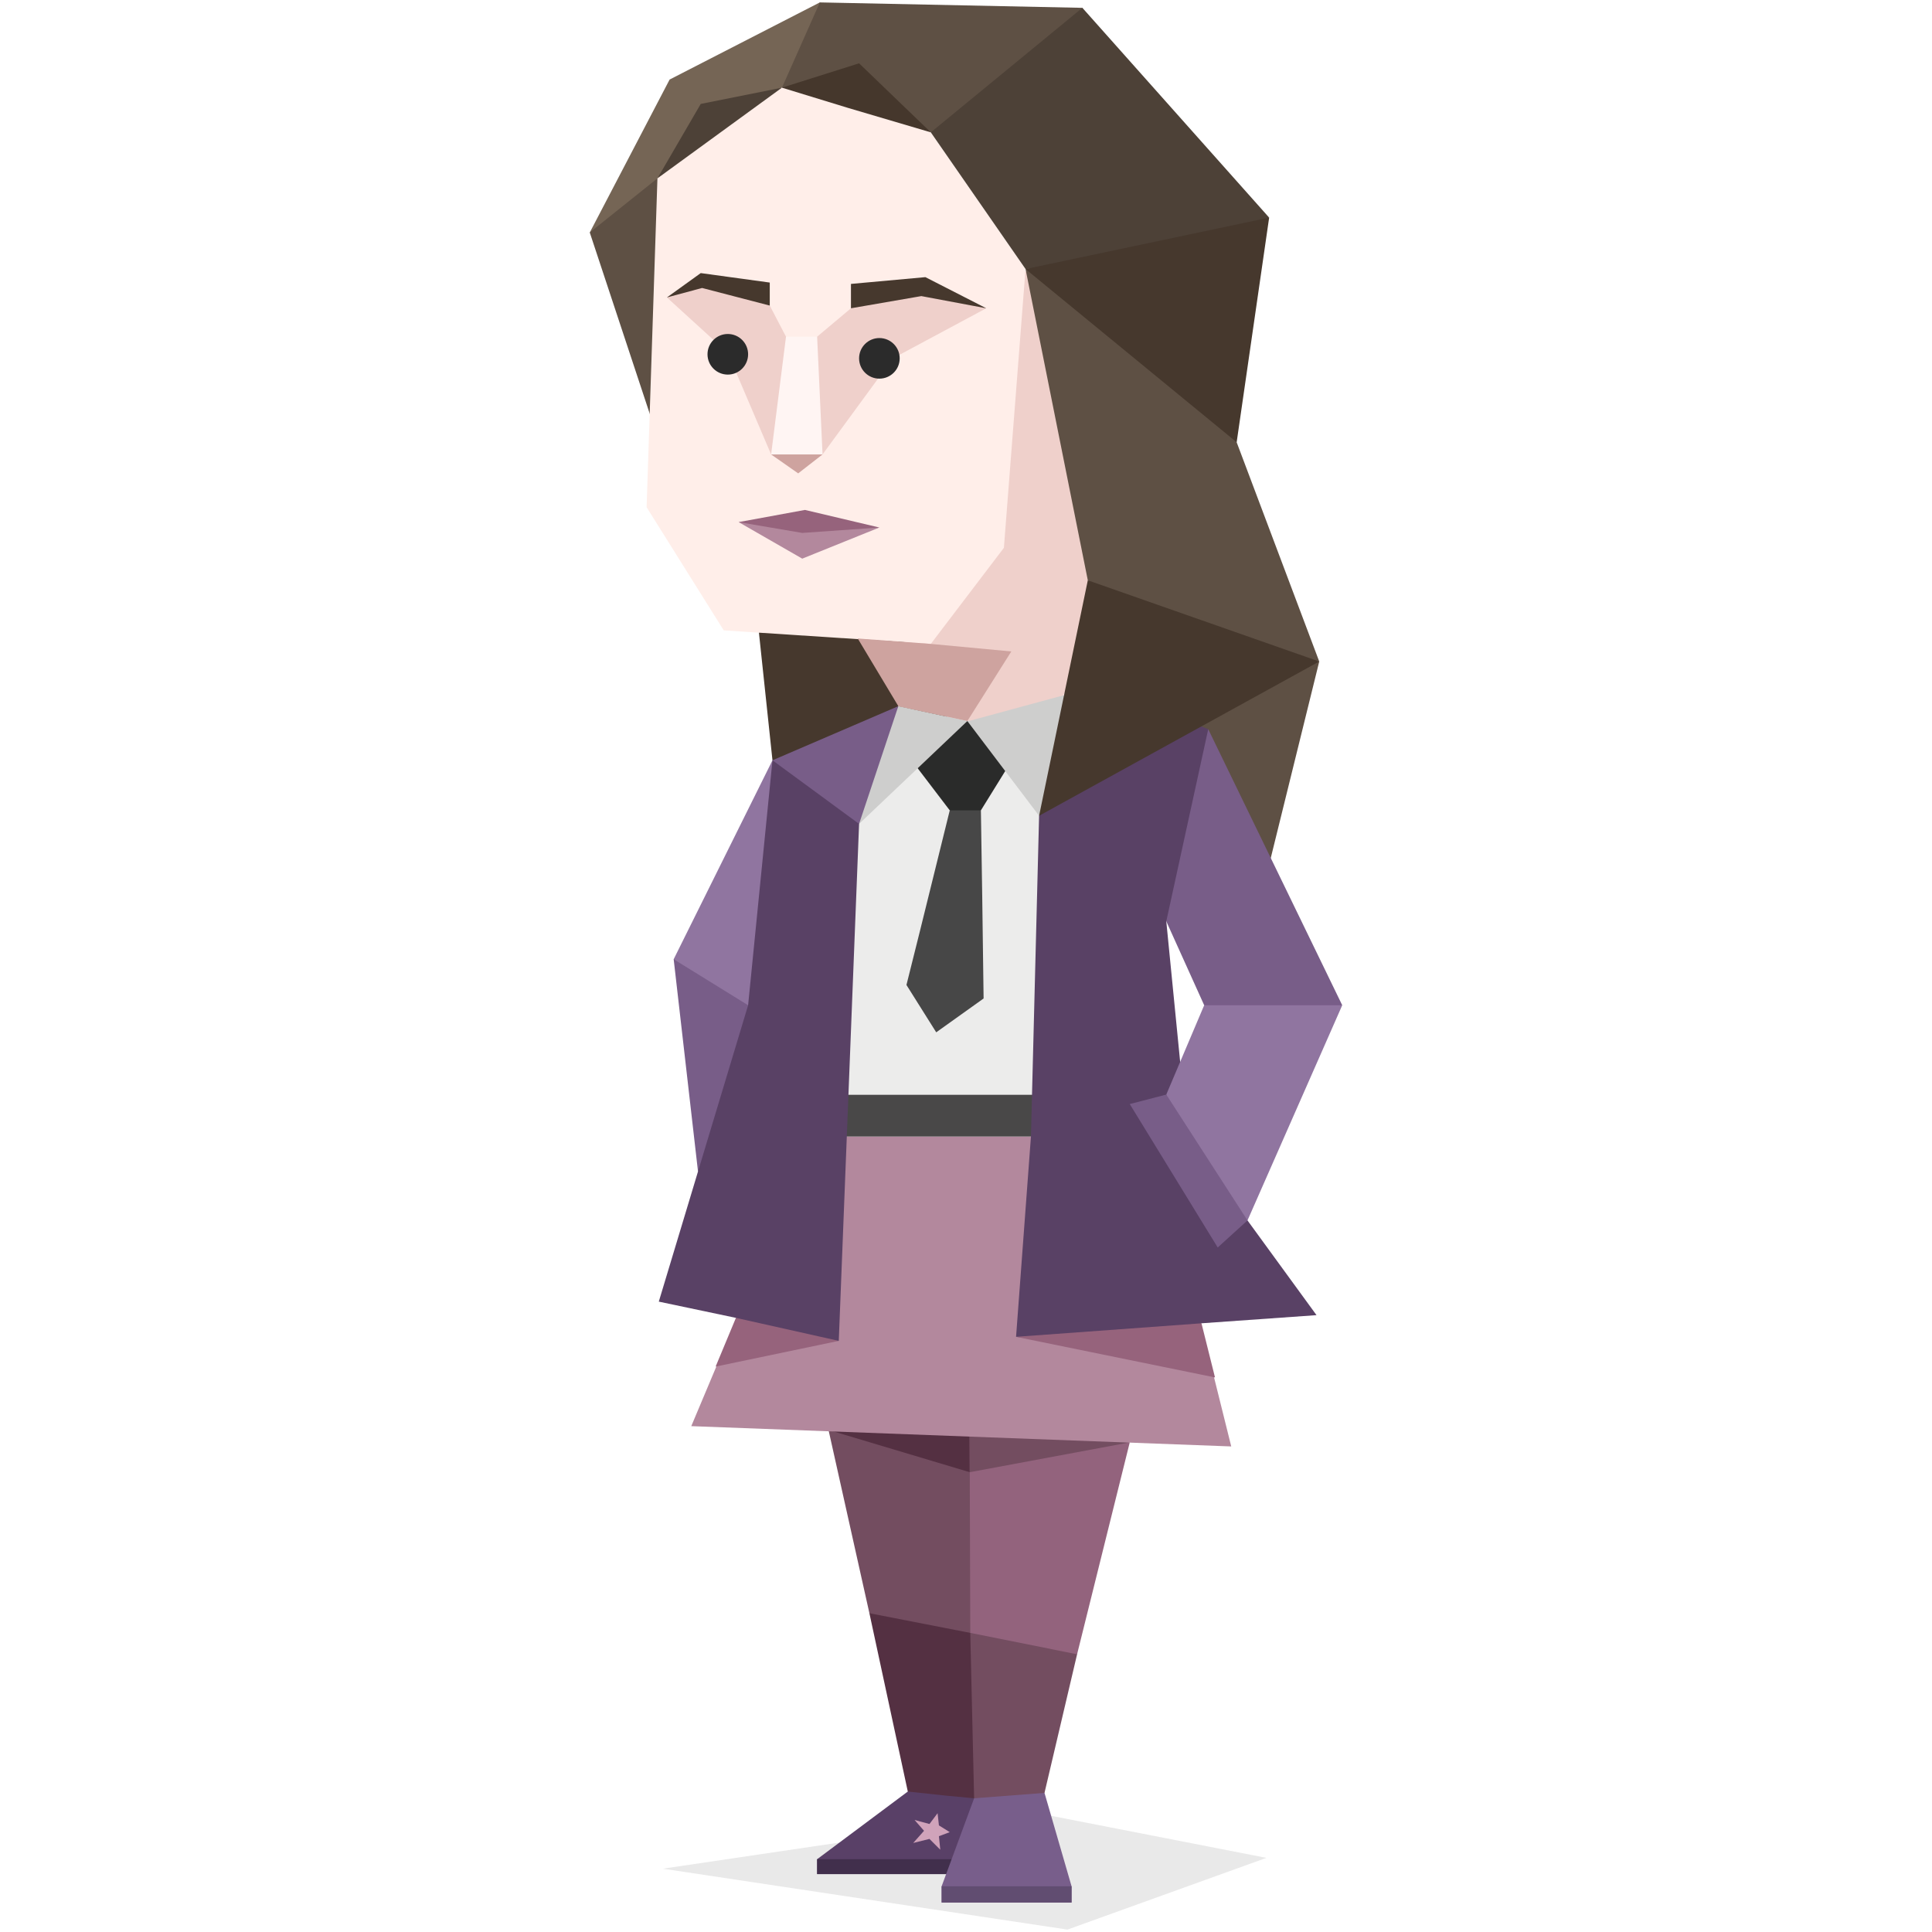 <svg xmlns="http://www.w3.org/2000/svg" viewBox="-152 -152 400 400"><path fill="#46382D" d="M15.497-31.855L5.129-21.012 7.932 5.41l46.273 11.488 10.954-48.753z"/><path fill="none" d="M0 0h96v96H0z"/><path fill="#5E5044" d="M121.134-15.043l-10.933 44.321-11.206-7.056-10.647-34.743z"/><path fill="#2B2B2B" fill-opacity=".102" d="M110.201 232.651l-47.353-9.247-77.612 11.487L69.014 247.5z"/><path fill="#594067" d="M35.951 218.919l-18.774 14.01v3.085h30.541l7.286-15.972-10.367-4.763z"/><path fill="#412F4C" d="M17.177 232.929v3.085h30.541l1.402-3.085z"/><path fill="#785E8B" d="M56.123 210.794l8.129 8.405 5.604 19.334v3.366h-26.9v-3.366l6.725-18.215z"/><path fill="#614D71" d="M69.856 238.533v3.366h-26.9v-3.366z"/><path fill="#543042" d="M36.091 124l2.409 12.5L28 182l7.951 36.919 7.846.842 5.884.557 15.971-38.667-15.971-38.663z"/><path fill="#734D60" d="M18.58 142.988l.278 1.119.562-.561L28 182l22.847 4.455 14.805-4.804-15.971-38.663z"/><path fill="#543042" d="M20.539 142.988l-.84 1.119 29.982 8.967v-10.086z"/><path fill="#734D60" d="M48.885 138.693v47.379l.796 34.246 14.571-1.119L71 190.5l-7.508-45.95z"/><path fill="#93637D" d="M48.75 142.833l.135 43.239L71 190.5l10.904-43.869z"/><path fill="#734D60" d="M48.75 145.435l.031 7.37 33.123-6.174-.843-.281-26.9-2.804z"/><path fill="#D0A3BA" d="M42.116 223.404l-1.681 2.239-3.083-.839 1.961 2.243-2.24 2.519 3.362-.838 2.24 2.239-.281-2.801 2.243-.838-2.243-1.4z"/><path fill="#B3889D" d="M16.337 83.306L-8.88 143.269l111.795 4.201-15.968-64.164z"/><path fill="#494848" d="M16.337 83.306V74.62h69.767l.843 8.686z"/><path fill="#ECECEB" d="M85.543-2.714l-30.539-7.567L18.58 11.855l-2.243 22.136V74.62h69.767z"/><path fill="#474747" d="M51.361 33.71l-.277-17.933-3.085-2.8-3.362 2.8-6.164 24.938-2.803 11.21 6.165 9.805 9.808-7.005z"/><path fill="#2A2B2A" d="M35.67 4.01l8.967 11.767h6.447L58.366 4.01l-3.642-6.724H35.67z"/><path fill="#CECECD" d="M48.28-2.714l14.853 19.612 22.41-19.612-24.657-7.567z"/><path fill="#756555" d="M17.739-151.5l-31.103 15.972-16.531 31.662 13.45-1.4 26.339-28.582 15.969-5.043z"/><path fill="#785D88" d="M98.152-1.033l27.743 57.158-17.094 3.924-11.487-3.924-7.847-17.372-2.239-15.129z"/><path fill="#594165" d="M83.866-6.638l-8.128 4.203-12.605 19.333-1.686 66.408-3.081 41.467 30.824 3.644 7.563-6.443 23.818-1.686-14.29-19.61-12.609-19.334-4.205-42.591 8.685-39.786z"/><path fill="#9075A0" d="M97.314 56.125L89.467 74.62l4.485 15.691 12.329 10.367 19.614-44.553z"/><path fill="#CECECD" d="M25.584 7.091l.279 11.488L48.28-2.714 33.989-5.798z"/><path fill="#9075A0" d="M7.932 5.41l-20.455 41.189 8.407 17.374L8.21 66.496l8.127-19.897z"/><path fill="#785D88" d="M-12.523 46.599l5.042 43.993L8.21 66.496 2.889 56.125z"/><path fill="#594165" d="M7.932 5.41L2.889 56.125l-18.494 61.363 15.97 3.362 2.802 4.486 18.494.276 4.202-107.033L25.584.648z"/><path fill="#785D88" d="M7.932 5.41l17.931 13.169 8.126-24.377zM89.467 74.62l-7.563 1.962 18.21 29.696 6.167-5.6z"/><path fill="#EFD0CB" d="M25.304-68.561l10.928 50.996-2.243 11.767 14.57 3.084 19.612-5.324 11.491-21.296-13.729-64.444-24.098-8.688z"/><path fill="#5E5044" d="M-17.286-65.758l-12.609-38.108 14.01-11.208 8.966 21.015zM17.739-151.5l54.356 1.121 4.205 21.856-35.587 3.923-18.212 1.4-12.607-10.648z"/><path fill="#FFEEE9" d="M-15.885-115.074l-2.241 68.088 15.97 25.498 42.869 2.802 15.134-19.895 4.481-57.721L40.713-124.6l-14.009-7.566-16.81-1.682-14.853 5.884z"/><path fill="#EFD0CB" d="M-13.923-90.416l12.607 11.488 8.967 21.015 5.605 1.681 5.043-1.681 14.569-19.896 19.331-10.366-14.567-5.043-13.45 5.043-7.005 5.883-2.521 3.924-3.922-3.924-3.364-6.443-13.169-5.605z"/><path fill="#46382D" d="M-13.923-90.416l7.283-1.962 14.01 3.643v-4.764l-14.289-1.96zM24.182-93.218v5.043l14.572-2.522 13.445 2.522-12.605-6.446z"/><path fill="#FFF5F3" d="M10.734-82.292L7.651-57.913h10.648l-1.122-24.379z"/><path fill="#CEA39F" d="M7.651-57.913l5.605 3.922 5.043-3.922z"/><path fill="#96637C" d="M.927-43.903l13.729-2.522 15.412 3.641-16.534 3.364z"/><path fill="#B3889D" d="M.927-43.903l13.169 7.564 15.972-6.445-15.972 1.121z"/><path fill="#4D4137" d="M72.095-150.379l38.668 43.43-20.453 8.688-29.982 1.959L40.713-124.6z"/><path fill="#46382D" d="M60.328-96.302l23.257 38.108 20.453-2.241 6.725-46.514z"/><path fill="#5E5044" d="M60.328-96.302l12.891 64.447 20.453 12.329 27.462 4.483-17.096-45.392z"/><path fill="#46382D" d="M73.219-31.855L63.133 16.898l58.001-31.941z"/><path fill="#96637C" d="M21.661 125.612l-25.498 5.325L.365 120.85zM99.553 133.183l-41.187-8.41 38.387-2.799z"/><path fill="#CEA39F" d="M25.584-19.808l8.405 14.01L48.28-2.714l9.101-14.411-16.668-1.561z"/><path fill="#2B2B2B" d="M-1.316-82.852c2.322 0 4.205 1.883 4.205 4.203 0 2.322-1.882 4.205-4.205 4.205-2.32 0-4.203-1.882-4.203-4.205 0-2.32 1.883-4.203 4.203-4.203zM30.067-82.011c2.322 0 4.205 1.882 4.205 4.202 0 2.322-1.883 4.203-4.205 4.203-2.32 0-4.203-1.88-4.203-4.203 0-2.319 1.883-4.202 4.203-4.202z"/><path fill="#45372C" d="M40.713-124.6l-17.09-5.045-13.729-4.203 15.969-5.043z"/><path fill="#4D4137" d="M9.894-133.848l-25.779 18.774 8.966-15.411z"/></svg>